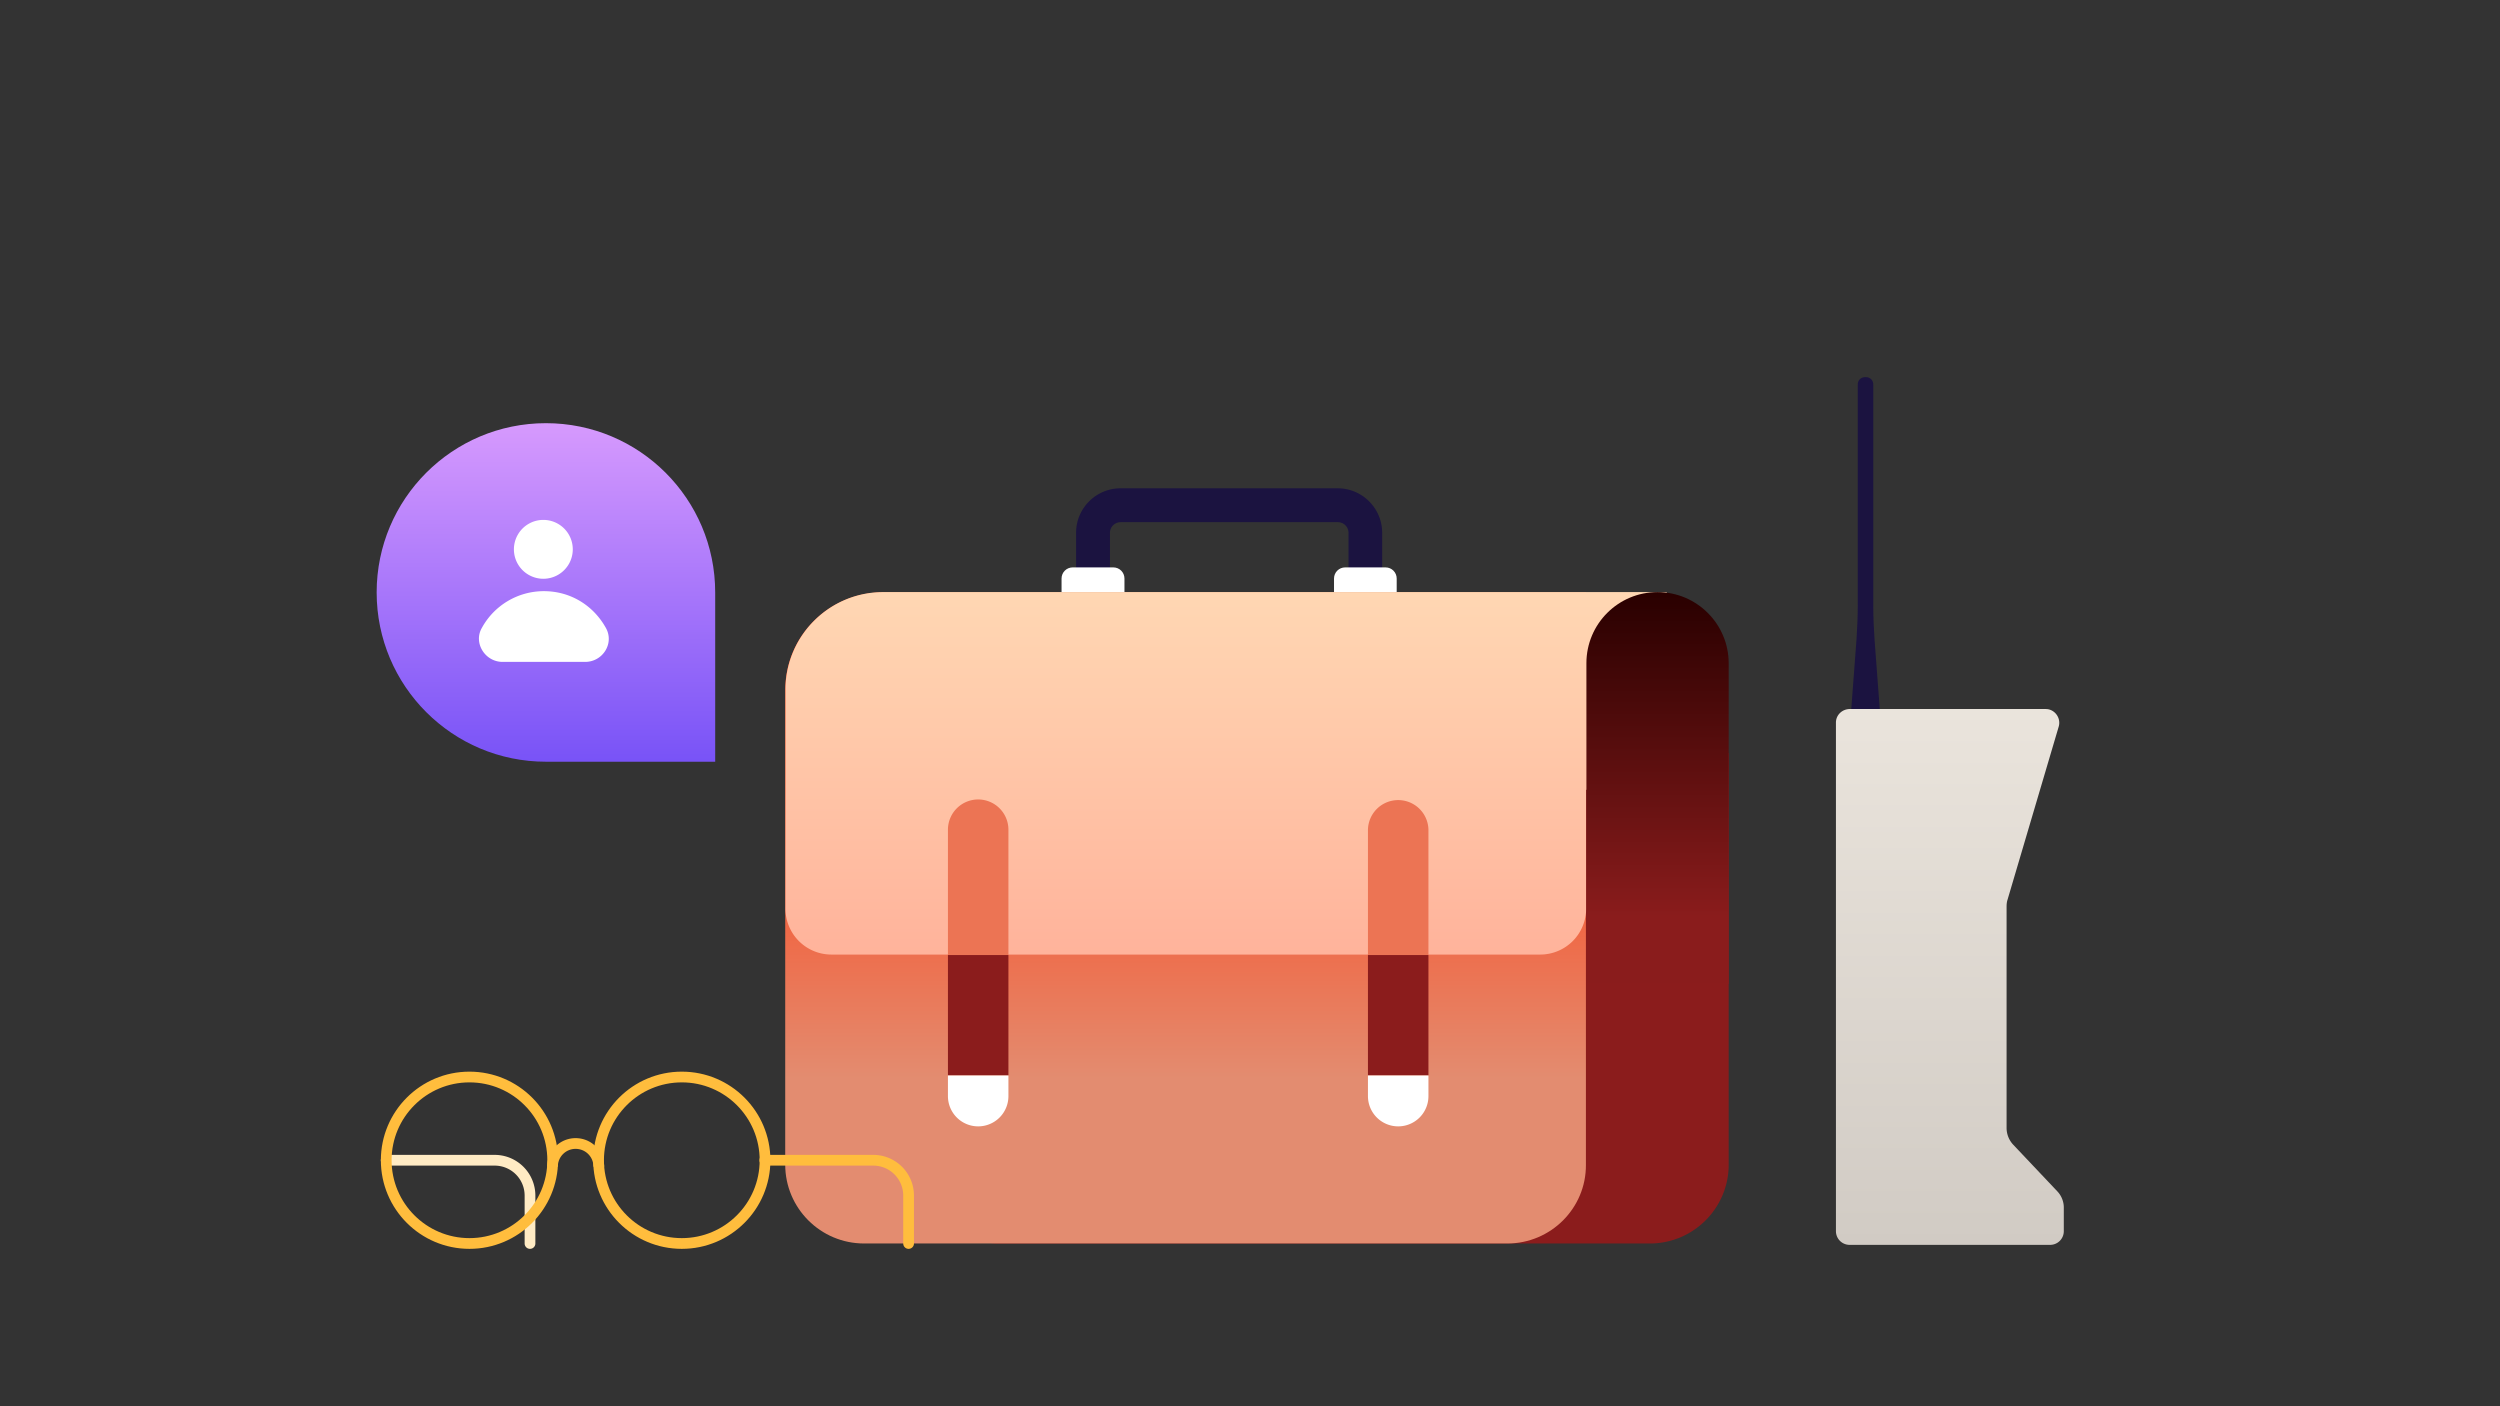 <svg xmlns="http://www.w3.org/2000/svg" width="384" height="216" fill="none" viewBox="0 0 384 216">
  <rect x="0" y="0" width="384" height="216" fill="#333333" stroke="none"/>
  <path fill="#1B1340" d="M212.339 89.05h-5.203v-7.211a1.65 1.65 0 00-1.636-1.635h-33.376a1.65 1.65 0 00-1.635 1.635v6.727h-5.204V81.84c0-3.791 3.085-6.839 6.839-6.839h33.339c3.791 0 6.839 3.085 6.839 6.839v7.21h.037z"/>
  <path fill="#8B1C1C" d="M253.41 191H153.392a10.882 10.882 0 01-10.89-10.89v-64.449h123.025v63.222c0 6.69-5.427 12.117-12.117 12.117z"/>
  <path fill="url(#paint0_linear_5741_18660)" d="M231.517 191h-98.791c-6.69 0-12.117-5.426-12.117-12.116v-72.886c0-8.288 6.728-15.016 15.016-15.016h107.972v87.939c.037 6.653-5.389 12.079-12.08 12.079z"/>
  <path fill="url(#paint1_linear_5741_18660)" d="M256.011 90.945H135.662c-8.288 0-15.016 6.728-15.016 15.016V139.56a7.06 7.06 0 007.062 7.062h108.864a7.058 7.058 0 007.062-7.062V121.311h12.377V90.945z"/>
  <path fill="#fff" d="M172.718 90.944h-9.663v-2.081c0-.966.78-1.71 1.709-1.71h6.245c.966 0 1.709.78 1.709 1.71v2.081zM214.569 90.944h-9.664v-2.081c0-.966.781-1.71 1.71-1.71h6.207c.966 0 1.71.78 1.71 1.71v2.081h.037z"/>
  <path fill="url(#paint2_linear_5741_18660)" d="M265.526 151.12h-21.854v-49.247c0-6.059 4.906-10.928 10.927-10.928s10.927 4.906 10.927 10.928v49.247z"/>
  <path fill="#EC7454" d="M154.894 146.697h-9.291v-19.253a4.647 4.647 0 014.645-4.646 4.647 4.647 0 014.646 4.646v19.253z"/>
  <path fill="#8B1C1C" d="M154.894 146.696h-9.291v18.473h9.291v-18.473z"/>
  <path fill="#fff" d="M150.248 173.011a4.647 4.647 0 01-4.645-4.646v-3.159h9.291v3.159a4.647 4.647 0 01-4.646 4.646z"/>
  <path fill="#EC7454" d="M219.409 146.697h-9.292v-19.253a4.647 4.647 0 019.292 0v19.253z"/>
  <path fill="#8B1C1C" d="M219.409 146.696h-9.292v18.473h9.292v-18.473z"/>
  <path fill="#fff" d="M214.763 173.011a4.648 4.648 0 01-4.646-4.646v-3.159h9.292v3.159a4.647 4.647 0 01-4.646 4.646z"/>
  <g>
    <path stroke="#FFBD3D" stroke-miterlimit="10" stroke-width="1.649" d="M104.725 191c7.061 0 12.785-5.725 12.785-12.786s-5.724-12.785-12.785-12.785-12.785 5.724-12.785 12.785S97.663 191 104.724 191z"/>
    <path stroke="#FFBD3D" stroke-miterlimit="10" stroke-width="1.649" d="M84.86 179.2a3.547 3.547 0 013.558-3.557 3.547 3.547 0 013.557 3.557"/>
    <path stroke="#FFBD3D" stroke-linecap="round" stroke-miterlimit="10" stroke-width="1.649" d="M117.476 178.214h16.659a5.427 5.427 0 015.425 5.424v7.361"/>
    <path stroke="#FFEBC4" stroke-linecap="round" stroke-miterlimit="10" stroke-width="1.649" d="M59.324 178.214h16.66a5.426 5.426 0 015.424 5.424v7.361"/>
    <path stroke="#FFBD3D" stroke-miterlimit="10" stroke-width="1.649" d="M72.11 191c7.06 0 12.785-5.725 12.785-12.786s-5.724-12.785-12.785-12.785-12.786 5.724-12.786 12.785S65.05 191 72.11 191z"/>
  </g>
  <g>
    <path fill="#1B1340" d="M285.351 93.008V59.023c0-.625.507-1.093 1.093-1.093h.196c.625 0 1.093.508 1.093 1.093v33.985c0 1.758.079 3.476.196 5.234l.937 12.461h-4.648l.937-12.46c.117-1.759.196-3.516.196-5.235z"/>
    <path fill="url(#paint3_linear_5741_18660)" d="M282 110.978v78.125c0 1.171.938 2.109 2.109 2.109h30.782a2.101 2.101 0 002.109-2.109v-3.633c0-.899-.352-1.797-.977-2.461l-6.796-7.188a3.763 3.763 0 01-1.016-2.578V139.22c0-.352.039-.703.156-1.055l7.852-26.562c.39-1.329-.625-2.696-1.992-2.696h-30.079c-1.211 0-2.148.938-2.148 2.071z"/>
  </g>
  <g>
    <path fill="url(#paint4_linear_5741_18660)" d="M57.853 91c0-14.36 11.641-26 26-26 14.36 0 26.001 11.64 26.001 26v26h-26c-14.36 0-26-11.641-26-26z"/>
    <path fill="#fff" d="M83.458 88.899a4.52 4.52 0 100-9.042 4.52 4.52 0 000 9.042zM77.193 101.667c-2.697 0-4.521-2.934-3.173-5.234a10.848 10.848 0 019.517-5.631c4.124 0 7.614 2.22 9.517 5.63 1.349 2.38-.475 5.235-3.172 5.235h-12.69z"/>
  </g>
  <defs>
    <linearGradient id="paint0_linear_5741_18660" x1="182.103" x2="182.103" y1="118.188" y2="165.674" gradientUnits="userSpaceOnUse">
      <stop stop-color="#FC451C"/>
      <stop offset="1" stop-color="#E38C70"/>
    </linearGradient>
    <linearGradient id="paint1_linear_5741_18660" x1="188.329" x2="188.329" y1="90.945" y2="146.622" gradientUnits="userSpaceOnUse">
      <stop stop-color="#FFD7B3"/>
      <stop offset="1" stop-color="#FFB39B"/>
    </linearGradient>
    <linearGradient id="paint2_linear_5741_18660" x1="254.599" x2="254.599" y1="90.945" y2="140.876" gradientUnits="userSpaceOnUse">
      <stop stop-color="#290000"/>
      <stop offset="1" stop-color="#8A1C1C"/>
    </linearGradient>
    <linearGradient id="paint3_linear_5741_18660" x1="299.5" x2="299.5" y1="108.907" y2="191.212" gradientUnits="userSpaceOnUse">
      <stop stop-color="#EAE4DC"/>
      <stop offset="1" stop-color="#D1CBC4"/>
    </linearGradient>
    <linearGradient id="paint4_linear_5741_18660" x1="84" x2="84" y1="53" y2="125" gradientUnits="userSpaceOnUse">
      <stop stop-color="#ECAAFF"/>
      <stop offset="1" stop-color="#6A48F6"/>
    </linearGradient>
  </defs>
</svg>
